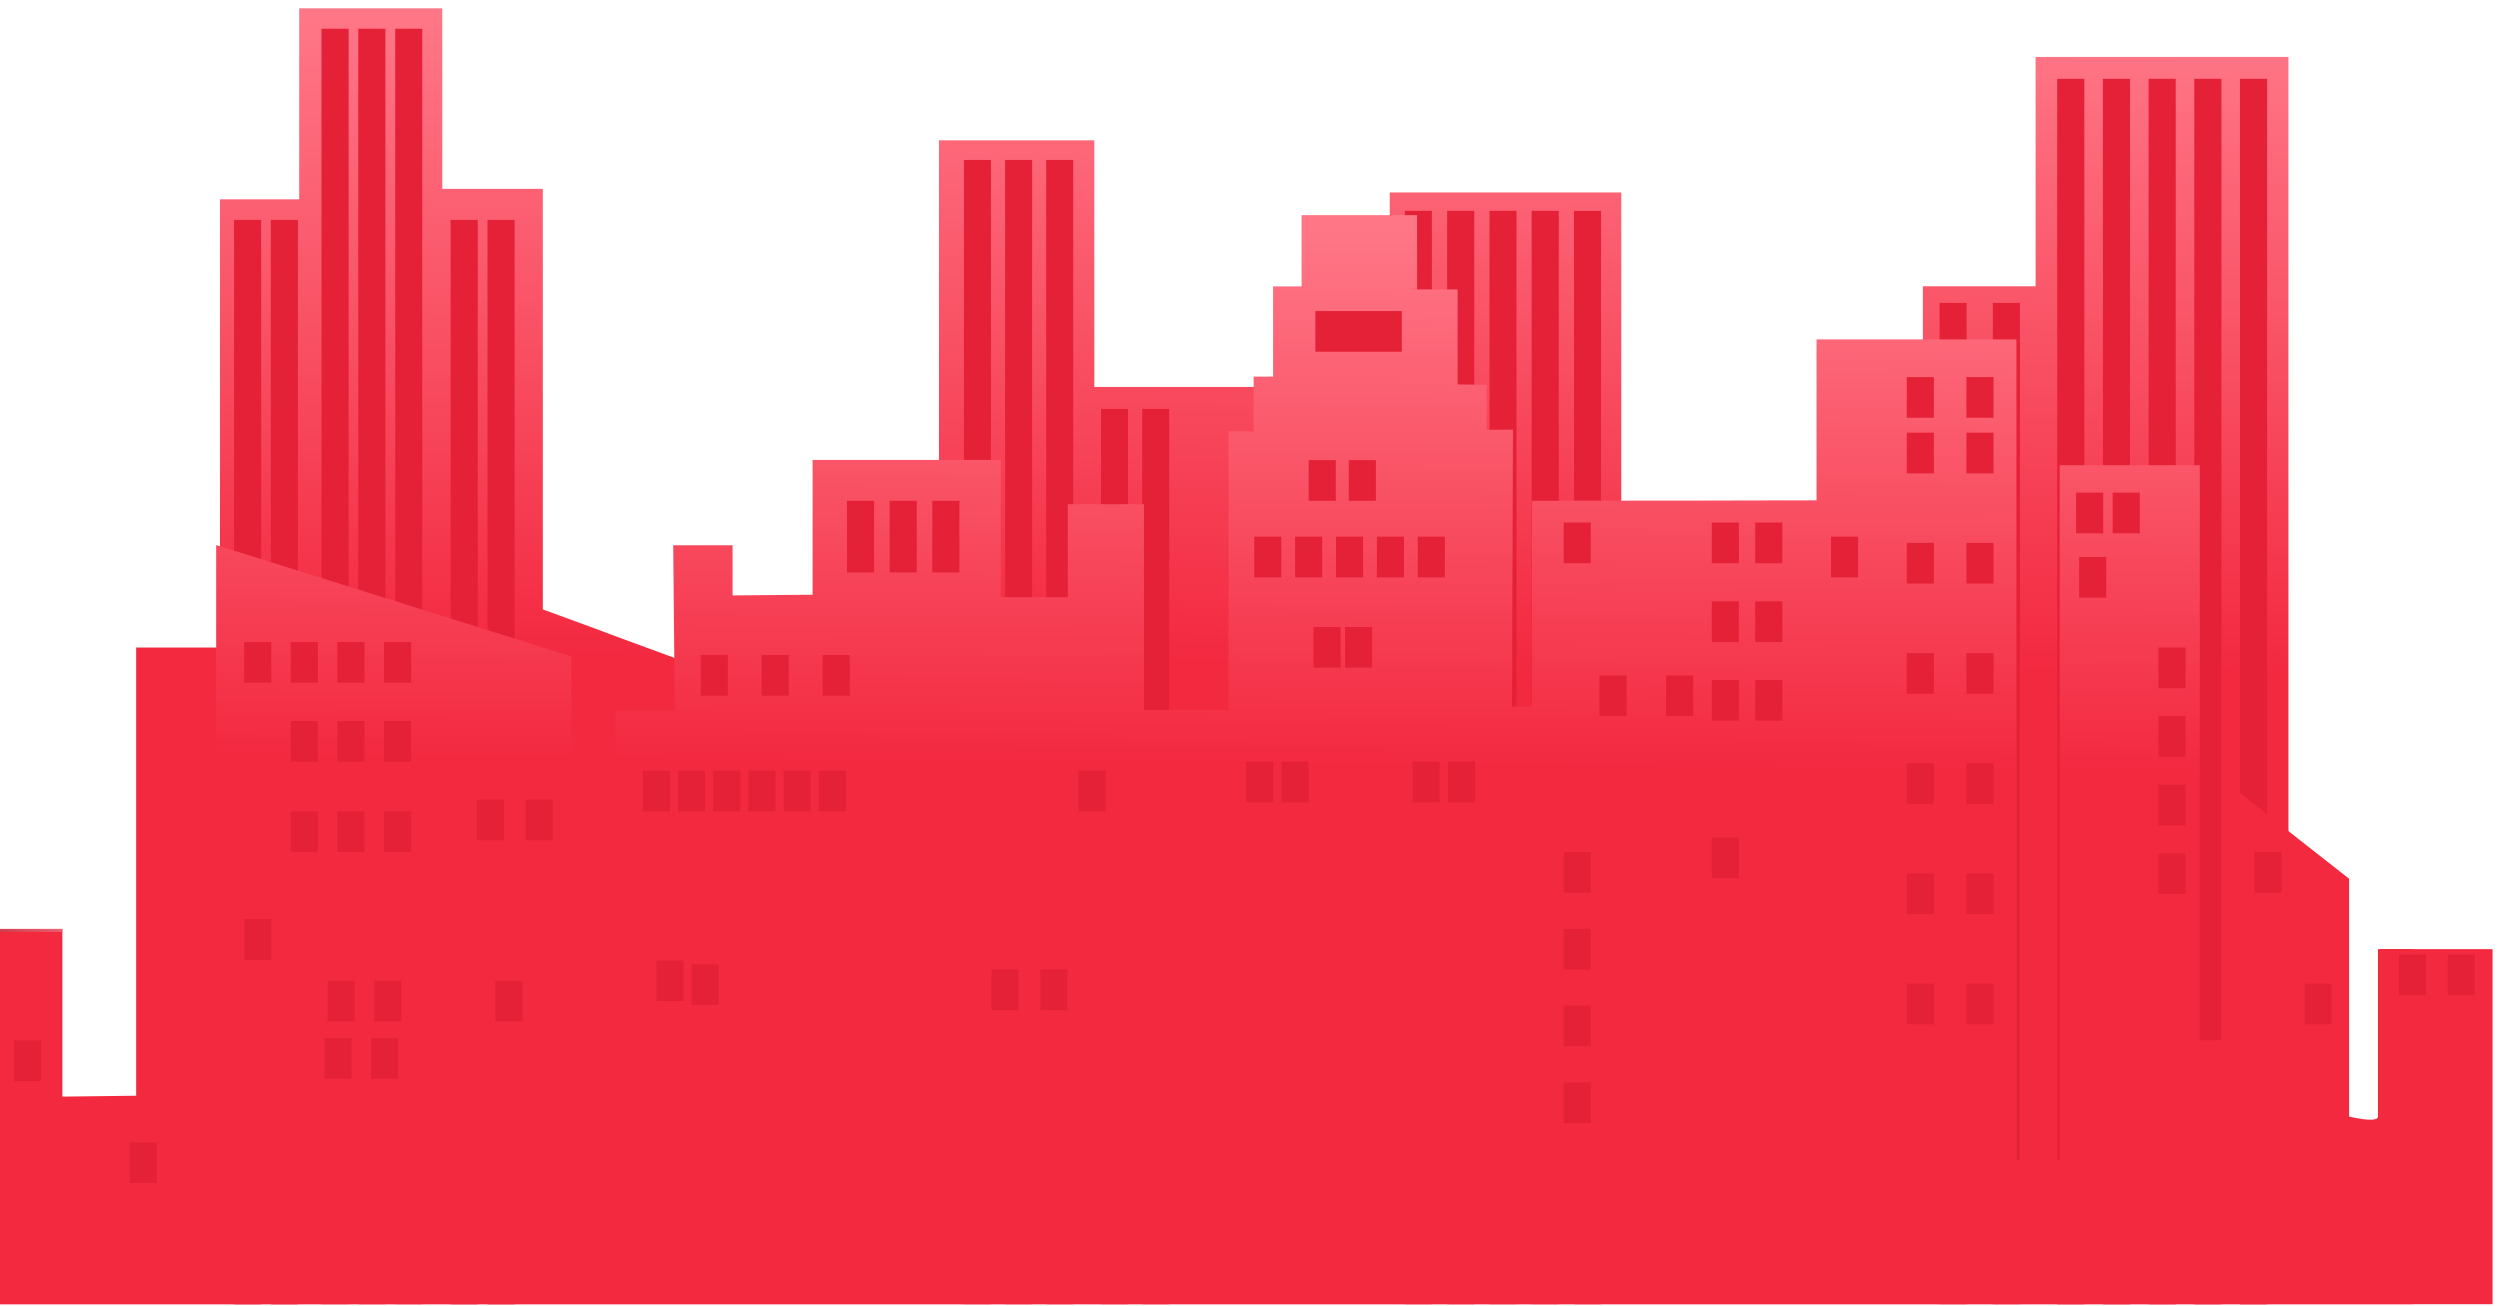<svg width="178" height="93" viewBox="0 0 178 93" fill="none" xmlns="http://www.w3.org/2000/svg">
<g id="Group">
<g id="Group_2">
<path id="Vector" d="M171.775 67.577V92.858H-6.132V66.141H-1.255V78.143L4.441 78.079L9.695 78.015V46.103H15.664V14.191H21.303V0.593H31.491V13.449H38.649V43.39L38.929 43.494L42.288 44.723L43.967 45.353L48.004 46.837L48.536 47.037L49.669 47.452L49.893 47.532L50.46 47.739L51.825 48.242L52.867 48.633L54.231 49.136L54.798 49.343L55.33 49.535L66.854 53.78V9.994H77.916V27.55H98.95V13.704H115.435V49.072H136.908V20.384H144.934V4.056H162.937V82.724H169.445V67.577H171.775Z" fill="url(#paint0_linear_1_5842)"/>
<path id="Vector_2" d="M18.596 15.659H16.665V92.866H18.596V15.659Z" fill="#E52138"/>
<path id="Vector_3" d="M21.212 15.659H19.281V92.866H21.212V15.659Z" fill="#E52138"/>
<path id="Vector_4" d="M24.823 2.046H22.892V92.858H24.823V2.046Z" fill="#E52138"/>
<path id="Vector_5" d="M27.44 2.046H25.509V92.858H27.44V2.046Z" fill="#E52138"/>
<path id="Vector_6" d="M30.064 2.046H28.14V92.858H30.064V2.046Z" fill="#E52138"/>
<path id="Vector_7" d="M34.017 15.659H32.086V92.866H34.017V15.659Z" fill="#E52138"/>
<path id="Vector_8" d="M36.641 15.659H34.71V92.866H36.641V15.659Z" fill="#E52138"/>
<path id="Vector_9" d="M70.555 11.39H68.631V92.858H70.555V11.39Z" fill="#E52138"/>
<path id="Vector_10" d="M73.487 11.39H71.563V92.858H73.487V11.39Z" fill="#E52138"/>
<path id="Vector_11" d="M76.412 11.39H74.488V92.858H76.412V11.39Z" fill="#E52138"/>
<path id="Vector_12" d="M80.316 29.114H78.392V92.858H80.316V29.114Z" fill="#E52138"/>
<path id="Vector_13" d="M83.248 29.114H81.324V92.858H83.248V29.114Z" fill="#E52138"/>
<path id="Vector_14" d="M101.951 15.013H100.027V92.858H101.951V15.013Z" fill="#E52138"/>
<path id="Vector_15" d="M104.967 15.013H103.036V92.858H104.967V15.013Z" fill="#E52138"/>
<path id="Vector_16" d="M107.976 15.013H106.052V92.858H107.976V15.013Z" fill="#E52138"/>
<path id="Vector_17" d="M110.984 15.013H109.053V92.858H110.984V15.013Z" fill="#E52138"/>
<path id="Vector_18" d="M113.993 15.013H112.069V92.858H113.993V15.013Z" fill="#E52138"/>
<path id="Vector_19" d="M140.022 21.565H138.098V92.858H140.022V21.565Z" fill="#E52138"/>
<path id="Vector_20" d="M143.821 21.565H141.89V92.858H143.821V21.565Z" fill="#E52138"/>
<path id="Vector_21" d="M148.405 5.613H146.473V92.866H148.405V5.613Z" fill="#E52138"/>
<path id="Vector_22" d="M151.658 5.613H149.727V92.866H151.658V5.613Z" fill="#E52138"/>
<path id="Vector_23" d="M154.912 5.613H152.981V92.866H154.912V5.613Z" fill="#E52138"/>
<path id="Vector_24" d="M158.165 5.613H156.234V92.866H158.165V5.613Z" fill="#E52138"/>
<path id="Vector_25" d="M161.419 5.613H159.488V92.866H161.419V5.613Z" fill="#E52138"/>
</g>
<g id="Group_3">
<path id="Vector_26" d="M177.47 67.577V92.858H-6.132V66.141H4.441V78.143L15.391 78.015V38.809L15.657 38.889L16.657 39.209L18.589 39.807L19.281 40.022L21.212 40.629L21.352 40.677L22.353 40.988L22.878 41.148L24.284 41.594L24.809 41.754L24.97 41.81L25.495 41.969L26.901 42.416L27.426 42.576L28.126 42.791L28.573 42.935L30.05 43.406L30.505 43.55L31.197 43.765L32.072 44.036L33.136 44.364L33.835 44.587L34.01 44.643L34.71 44.866L35.766 45.194L36.648 45.465L37.788 45.824L38.936 46.191L39.727 46.438L40.426 46.654L40.678 46.734V88.166L42.358 88.102L43.82 88.046V50.572H48.046L48.011 46.853L47.99 44.739L47.934 38.825H52.16V42.392L57.856 42.345V32.745H71.255V42.52H76.027V35.897H81.45V50.556H87.467V30.71H89.259V26.816H90.644V20.392H92.673V15.316H100.895V20.607H103.784V27.374L104.666 27.382L104.988 27.39L105.751 27.398H105.849V30.598H106.073L107.682 30.59H107.724L107.682 42.424L107.654 50.317H107.682L108.004 50.309L108.766 50.293L109.074 50.285V35.657H111.019L111.782 35.649H115.463L116.715 35.641H121.158L124.524 35.633L129.338 35.625V24.166H143.57V82.596H146.648V33.12H156.626V74.065H159.229V56.254L159.516 56.477L160.642 57.363L161.447 58.001L161.958 58.4L162.958 59.19L163.889 59.925L165.211 60.962L167.143 62.478L167.255 62.566V79.5C167.255 79.5 168.052 79.691 168.661 79.723C169.025 79.731 169.312 79.683 169.312 79.5V67.577H177.47Z" fill="url(#paint1_linear_1_5842)"/>
<path id="Vector_27" d="M11.165 81.335H9.234V84.232H11.165V81.335Z" fill="#E52138"/>
<path id="Vector_28" d="M19.316 45.712H17.385V48.609H19.316V45.712Z" fill="#E52138"/>
<path id="Vector_29" d="M22.633 45.712H20.702V48.609H22.633V45.712Z" fill="#E52138"/>
<path id="Vector_30" d="M25.95 45.712H24.018V48.609H25.95V45.712Z" fill="#E52138"/>
<path id="Vector_31" d="M29.273 45.712H27.342V48.609H29.273V45.712Z" fill="#E52138"/>
<path id="Vector_32" d="M22.633 57.77H20.702V60.667H22.633V57.77Z" fill="#E52138"/>
<path id="Vector_33" d="M25.95 57.77H24.018V60.667H25.95V57.77Z" fill="#E52138"/>
<path id="Vector_34" d="M29.273 57.77H27.342V60.667H29.273V57.77Z" fill="#E52138"/>
<path id="Vector_35" d="M25.257 69.828H23.326V72.725H25.257V69.828Z" fill="#E52138"/>
<path id="Vector_36" d="M28.581 69.828H26.649V72.725H28.581V69.828Z" fill="#E52138"/>
<path id="Vector_37" d="M37.201 69.828H35.27V72.725H37.201V69.828Z" fill="#E52138"/>
<path id="Vector_38" d="M25.033 73.914H23.102V76.81H25.033V73.914Z" fill="#E52138"/>
<path id="Vector_39" d="M28.349 73.914H26.418V76.81H28.349V73.914Z" fill="#E52138"/>
<path id="Vector_40" d="M35.885 56.932H33.954V59.829H35.885V56.932Z" fill="#E52138"/>
<path id="Vector_41" d="M19.316 65.439H17.385V68.336H19.316V65.439Z" fill="#E52138"/>
<path id="Vector_42" d="M39.363 56.932H37.432V59.829H39.363V56.932Z" fill="#E52138"/>
<path id="Vector_43" d="M62.236 35.657H60.305V40.757H62.236V35.657Z" fill="#E52138"/>
<path id="Vector_44" d="M65.273 35.657H63.342V40.757H65.273V35.657Z" fill="#E52138"/>
<path id="Vector_45" d="M68.31 35.657H66.378V40.757H68.31V35.657Z" fill="#E52138"/>
<path id="Vector_46" d="M22.633 51.338H20.702V54.235H22.633V51.338Z" fill="#E52138"/>
<path id="Vector_47" d="M25.95 51.338H24.018V54.235H25.95V51.338Z" fill="#E52138"/>
<path id="Vector_48" d="M29.273 51.338H27.342V54.235H29.273V51.338Z" fill="#E52138"/>
<path id="Vector_49" d="M51.825 46.638H49.893V49.535H51.825V46.638Z" fill="#E52138"/>
<path id="Vector_50" d="M56.163 46.638H54.232V49.535H56.163V46.638Z" fill="#E52138"/>
<path id="Vector_51" d="M60.501 46.638H58.57V49.535H60.501V46.638Z" fill="#E52138"/>
<path id="Vector_52" d="M47.703 54.873H45.772V57.77H47.703V54.873Z" fill="#E52138"/>
<path id="Vector_53" d="M50.208 54.873H48.277V57.77H50.208V54.873Z" fill="#E52138"/>
<path id="Vector_54" d="M52.713 54.873H50.782V57.77H52.713V54.873Z" fill="#E52138"/>
<path id="Vector_55" d="M55.218 54.873H53.287V57.77H55.218V54.873Z" fill="#E52138"/>
<path id="Vector_56" d="M57.723 54.873H55.792V57.77H57.723V54.873Z" fill="#E52138"/>
<path id="Vector_57" d="M60.228 54.873H58.297V57.77H60.228V54.873Z" fill="#E52138"/>
<path id="Vector_58" d="M78.721 54.873H76.79V57.77H78.721V54.873Z" fill="#E52138"/>
<path id="Vector_59" d="M95.108 32.761H93.177V35.657H95.108V32.761Z" fill="#E52138"/>
<path id="Vector_60" d="M97.963 32.761H96.032V35.657H97.963V32.761Z" fill="#E52138"/>
<path id="Vector_61" d="M91.232 38.211H89.301V41.108H91.232V38.211Z" fill="#E52138"/>
<path id="Vector_62" d="M94.143 38.211H92.211V41.108H94.143V38.211Z" fill="#E52138"/>
<path id="Vector_63" d="M97.053 38.211H95.122V41.108H97.053V38.211Z" fill="#E52138"/>
<path id="Vector_64" d="M99.964 38.211H98.033V41.108H99.964V38.211Z" fill="#E52138"/>
<path id="Vector_65" d="M102.875 38.211H100.944V41.108H102.875V38.211Z" fill="#E52138"/>
<path id="Vector_66" d="M95.451 44.643H93.52V47.539H95.451V44.643Z" fill="#E52138"/>
<path id="Vector_67" d="M97.697 44.643H95.766V47.539H97.697V44.643Z" fill="#E52138"/>
<path id="Vector_68" d="M90.651 54.235H88.72V57.132H90.651V54.235Z" fill="#E52138"/>
<path id="Vector_69" d="M93.177 54.235H91.246V57.132H93.177V54.235Z" fill="#E52138"/>
<path id="Vector_70" d="M102.511 54.235H100.58V57.132H102.511V54.235Z" fill="#E52138"/>
<path id="Vector_71" d="M105.023 54.235H103.092V57.132H105.023V54.235Z" fill="#E52138"/>
<path id="Vector_72" d="M113.265 37.205H111.334V40.102H113.265V37.205Z" fill="#E52138"/>
<path id="Vector_73" d="M123.81 37.205H121.879V40.102H123.81V37.205Z" fill="#E52138"/>
<path id="Vector_74" d="M123.81 42.815H121.879V45.712H123.81V42.815Z" fill="#E52138"/>
<path id="Vector_75" d="M123.81 48.417H121.879V51.314H123.81V48.417Z" fill="#E52138"/>
<path id="Vector_76" d="M120.556 48.09H118.625V50.987H120.556V48.09Z" fill="#E52138"/>
<path id="Vector_77" d="M115.812 48.09H113.881V50.987H115.812V48.09Z" fill="#E52138"/>
<path id="Vector_78" d="M126.903 37.205H124.971V40.102H126.903V37.205Z" fill="#E52138"/>
<path id="Vector_79" d="M126.903 42.815H124.971V45.712H126.903V42.815Z" fill="#E52138"/>
<path id="Vector_80" d="M137.692 26.847H135.761V29.744H137.692V26.847Z" fill="#E52138"/>
<path id="Vector_81" d="M141.939 26.847H140.008V29.744H141.939V26.847Z" fill="#E52138"/>
<path id="Vector_82" d="M137.692 30.805H135.761V33.702H137.692V30.805Z" fill="#E52138"/>
<path id="Vector_83" d="M141.939 30.805H140.008V33.702H141.939V30.805Z" fill="#E52138"/>
<path id="Vector_84" d="M149.748 35.075H147.817V37.971H149.748V35.075Z" fill="#E52138"/>
<path id="Vector_85" d="M152.351 35.075H150.42V37.971H152.351V35.075Z" fill="#E52138"/>
<path id="Vector_86" d="M149.965 39.655H148.034V42.552H149.965V39.655Z" fill="#E52138"/>
<path id="Vector_87" d="M155.612 46.103H153.68V49H155.612V46.103Z" fill="#E52138"/>
<path id="Vector_88" d="M155.612 50.987H153.68V53.884H155.612V50.987Z" fill="#E52138"/>
<path id="Vector_89" d="M155.612 55.871H153.68V58.767H155.612V55.871Z" fill="#E52138"/>
<path id="Vector_90" d="M155.612 60.755H153.68V63.651H155.612V60.755Z" fill="#E52138"/>
<path id="Vector_91" d="M162.448 60.667H160.516V63.563H162.448V60.667Z" fill="#E52138"/>
<path id="Vector_92" d="M166.023 70.035H164.092V72.932H166.023V70.035Z" fill="#E52138"/>
<path id="Vector_93" d="M176.211 67.96H174.28V70.857H176.211V67.96Z" fill="#E52138"/>
<path id="Vector_94" d="M172.733 67.96H170.802V70.857H172.733V67.96Z" fill="#E52138"/>
<path id="Vector_95" d="M137.692 38.65H135.761V41.547H137.692V38.65Z" fill="#E52138"/>
<path id="Vector_96" d="M132.297 38.211H130.366V41.108H132.297V38.211Z" fill="#E52138"/>
<path id="Vector_97" d="M141.939 38.65H140.008V41.547H141.939V38.65Z" fill="#E52138"/>
<path id="Vector_98" d="M137.692 46.502H135.761V49.399H137.692V46.502Z" fill="#E52138"/>
<path id="Vector_99" d="M141.939 46.502H140.008V49.399H141.939V46.502Z" fill="#E52138"/>
<path id="Vector_100" d="M137.692 54.347H135.761V57.243H137.692V54.347Z" fill="#E52138"/>
<path id="Vector_101" d="M141.939 54.347H140.008V57.243H141.939V54.347Z" fill="#E52138"/>
<path id="Vector_102" d="M137.692 62.191H135.761V65.088H137.692V62.191Z" fill="#E52138"/>
<path id="Vector_103" d="M141.939 62.191H140.008V65.088H141.939V62.191Z" fill="#E52138"/>
<path id="Vector_104" d="M137.692 70.035H135.761V72.932H137.692V70.035Z" fill="#E52138"/>
<path id="Vector_105" d="M141.939 70.035H140.008V72.932H141.939V70.035Z" fill="#E52138"/>
<path id="Vector_106" d="M126.903 48.417H124.971V51.314H126.903V48.417Z" fill="#E52138"/>
<path id="Vector_107" d="M123.81 59.637H121.879V62.534H123.81V59.637Z" fill="#E52138"/>
<path id="Vector_108" d="M113.265 60.667H111.334V63.563H113.265V60.667Z" fill="#E52138"/>
<path id="Vector_109" d="M113.265 66.133H111.334V69.03H113.265V66.133Z" fill="#E52138"/>
<path id="Vector_110" d="M113.265 71.599H111.334V74.496H113.265V71.599Z" fill="#E52138"/>
<path id="Vector_111" d="M113.265 77.066H111.334V79.962H113.265V77.066Z" fill="#E52138"/>
<path id="Vector_112" d="M99.81 22.147H93.653V25.044H99.81V22.147Z" fill="#E52138"/>
<path id="Vector_113" d="M48.669 68.383H46.738V71.28H48.669V68.383Z" fill="#E52138"/>
<path id="Vector_114" d="M51.174 68.655H49.243V71.552H51.174V68.655Z" fill="#E52138"/>
<path id="Vector_115" d="M72.522 69.03H70.591V71.927H72.522V69.03Z" fill="#E52138"/>
<path id="Vector_116" d="M75.999 69.03H74.068V71.927H75.999V69.03Z" fill="#E52138"/>
<path id="Vector_117" d="M2.922 74.073H0.991V76.97H2.922V74.073Z" fill="#E52138"/>
</g>
<path id="Vector_118" d="M4.441 66.141H-6.132V66.356H4.441V66.141Z" fill="url(#paint2_linear_1_5842)"/>
</g>
<defs>
<linearGradient id="paint0_linear_1_5842" x1="83.603" y1="47.213" x2="84.073" y2="-0.147" gradientUnits="userSpaceOnUse">
<stop stop-color="#F32940"/>
<stop offset="0.964" stop-color="#FF7787"/>
</linearGradient>
<linearGradient id="paint1_linear_1_5842" x1="86.476" y1="54.497" x2="86.797" y2="14.693" gradientUnits="userSpaceOnUse">
<stop stop-color="#F32940"/>
<stop offset="0.964" stop-color="#FF7787"/>
</linearGradient>
<linearGradient id="paint2_linear_1_5842" x1="-6.132" y1="66.356" x2="-5.678" y2="64.104" gradientUnits="userSpaceOnUse">
<stop stop-color="#A40C1E"/>
<stop offset="1" stop-color="#EF6575"/>
</linearGradient>
</defs>
</svg>
